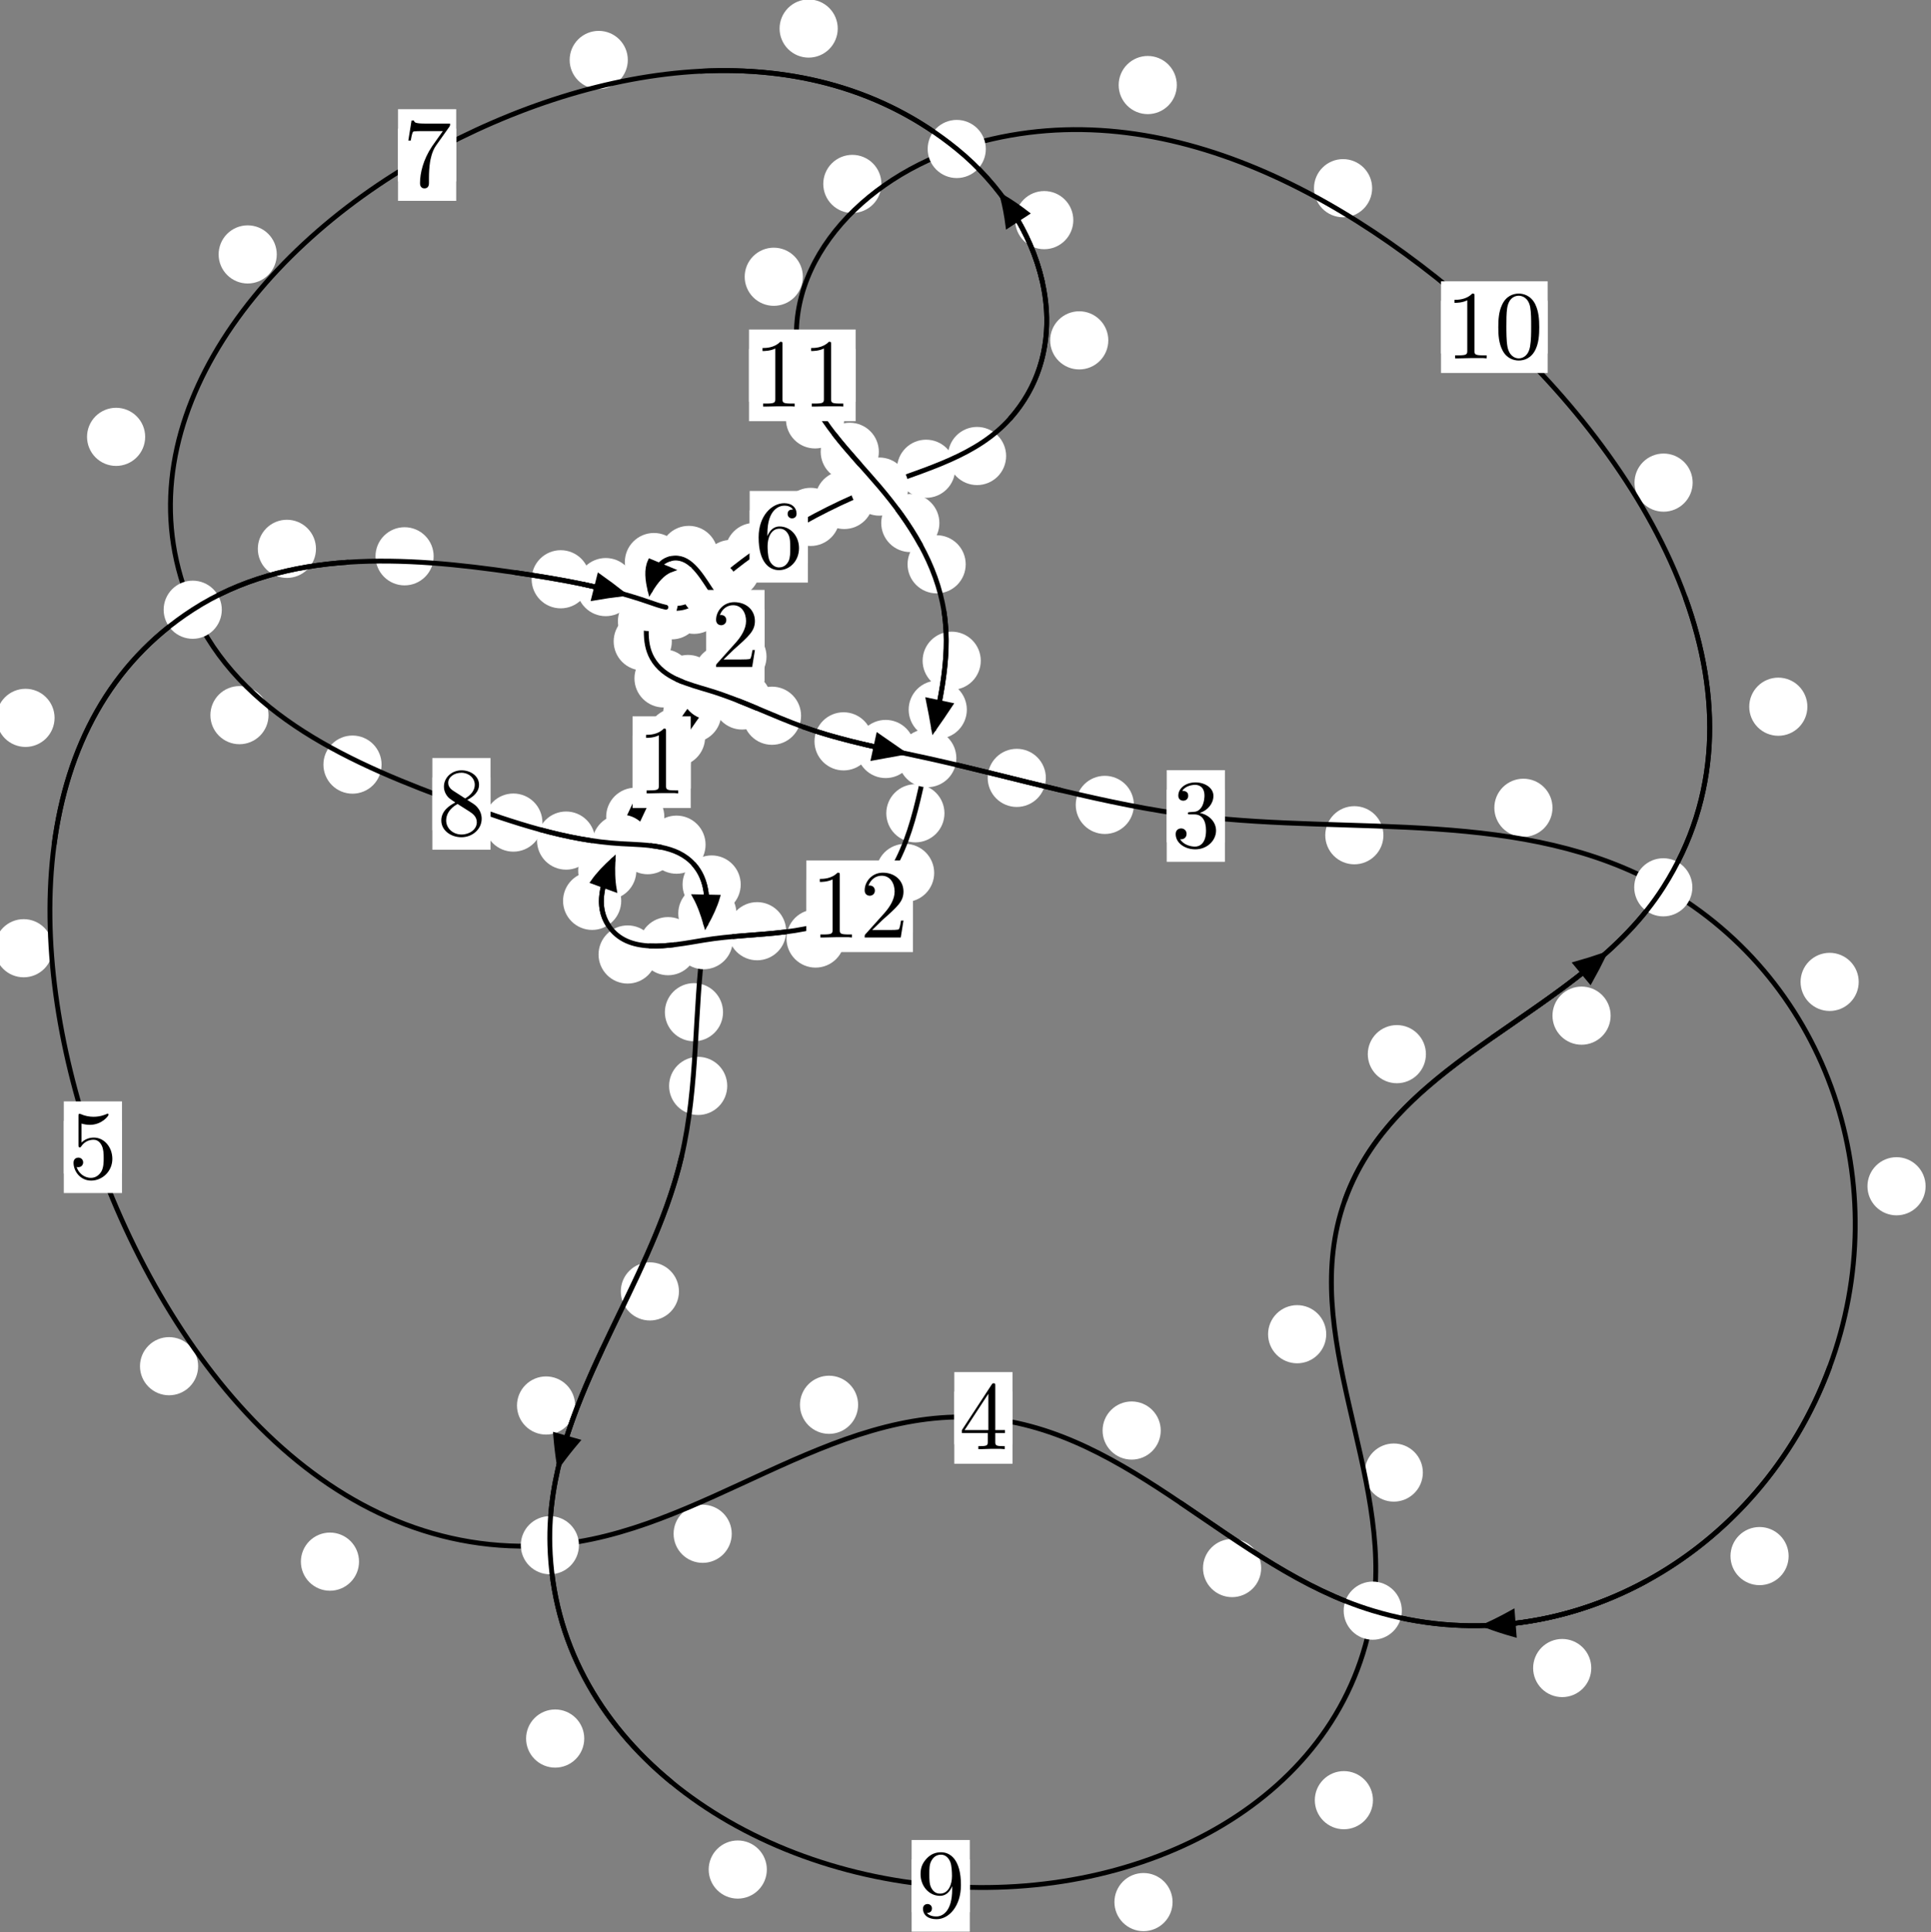 <?xml version="1.0"?>
<!-- Created by MetaPost 1.999 on 2021.07.05:2354 -->
<svg version="1.1" xmlns="http://www.w3.org/2000/svg" xmlns:xlink="http://www.w3.org/1999/xlink" width="198.508" height="198.606" viewBox="0 0 198.508 198.606">
<rect x="0" y="0" width="198.508" height="198.606" fill="#808080" stroke="none"/>
<!-- Original BoundingBox: -73.554855 -127.551163 124.953461 71.055145 -->
  <defs>
    <g transform="scale(0.01,0.01)" id="GLYPHcmr10_48">
      <path style="fill-rule: evenodd;" d="M460 -320C460 -400,455 -480,420 -554C374 -650,292 -666,250 -666C190 -666,117 -640,76 -547C44 -478,39 -400,39 -320C39 -245,43 -155,84 -79C127 2,200 22,249 22C303 22,379 1,423 -94C455 -163,460 -241,460 -320M249 -0C210 -0,151 -25,133 -121C122 -181,122 -273,122 -332C122 -396,122 -462,130 -516C149 -635,224 -644,249 -644C282 -644,348 -626,367 -527C377 -471,377 -395,377 -332C377 -257,377 -189,366 -125C351 -30,294 -0,249 -0"></path>
    </g>
    <g transform="scale(0.01,0.01)" id="GLYPHcmr10_49">
      <path style="fill-rule: evenodd;" d="M294 -640C294 -664,294 -666,271 -666C209 -602,121 -602,89 -602L89 -571C109 -571,168 -571,220 -597L220 -79C220 -43,217 -31,127 -31L95 -31L95 -0L257 -0L130 -3L217 -3L257 -3L297 -3L384 -3L419 -0L419 -31L387 -31C297 -31,294 -42,294 -79"></path>
    </g>
    <g transform="scale(0.01,0.01)" id="GLYPHcmr10_50">
      <path style="fill-rule: evenodd;" d="M127 -77L233 -180C389 -318,449 -372,449 -472C449 -586,359 -666,237 -666C124 -666,50 -574,50 -485C50 -429,100 -429,103 -429C120 -429,155 -441,155 -482C155 -508,137 -534,102 -534C94 -534,92 -534,89 -533C112 -598,166 -635,224 -635C315 -635,358 -554,358 -472C358 -392,308 -313,253 -251L61 -37C50 -26,50 -24,50 -0L421 -0L449 -174L424 -174C419 -144,412 -100,402 -85C395 -77,329 -77,307 -77"></path>
    </g>
    <g transform="scale(0.01,0.01)" id="GLYPHcmr10_51">
      <path style="fill-rule: evenodd;" d="M290 -352C372 -379,430 -449,430 -528C430 -610,342 -666,246 -666C145 -666,69 -606,69 -530C69 -497,91 -478,120 -478C151 -478,171 -500,171 -529C171 -579,124 -579,109 -579C140 -628,206 -641,242 -641C283 -641,338 -619,338 -529C338 -517,336 -459,310 -415C280 -367,246 -364,221 -363C213 -362,189 -360,182 -360C174 -359,167 -358,167 -348C167 -337,174 -337,191 -337L235 -337C317 -337,354 -269,354 -171C354 -35,285 -6,241 -6C198 -6,123 -23,88 -82C123 -77,154 -99,154 -137C154 -173,127 -193,98 -193C74 -193,42 -179,42 -135C42 -44,135 22,244 22C366 22,457 -69,457 -171C457 -253,394 -331,290 -352"></path>
    </g>
    <g transform="scale(0.01,0.01)" id="GLYPHcmr10_52">
      <path style="fill-rule: evenodd;" d="M294 -165L294 -78C294 -42,292 -31,218 -31L197 -31L197 -0L332 -0L238 -3L290 -3L332 -3L374 -3L427 -3L468 -0L468 -31L447 -31C373 -31,371 -42,371 -78L371 -165L471 -165L471 -196L371 -196L371 -651C371 -671,371 -677,355 -677C346 -677,343 -677,335 -665L28 -196L28 -165M300 -196L56 -196L300 -569"></path>
    </g>
    <g transform="scale(0.01,0.01)" id="GLYPHcmr10_53">
      <path style="fill-rule: evenodd;" d="M449 -201C449 -320,367 -420,259 -420C211 -420,168 -404,132 -369L132 -564C152 -558,185 -551,217 -551C340 -551,410 -642,410 -655C410 -661,407 -666,400 -666C399 -666,397 -666,392 -663C372 -654,323 -634,256 -634C216 -634,170 -641,123 -662C115 -665,113 -665,111 -665C101 -665,101 -657,101 -641L101 -345C101 -327,101 -319,115 -319C122 -319,124 -322,128 -328C139 -344,176 -398,257 -398C309 -398,334 -352,342 -334C358 -297,360 -258,360 -208C360 -173,360 -113,336 -71C312 -32,275 -6,229 -6C156 -6,99 -59,82 -118C85 -117,88 -116,99 -116C132 -116,149 -141,149 -165C149 -189,132 -214,99 -214C85 -214,50 -207,50 -161C50 -75,119 22,231 22C347 22,449 -74,449 -201"></path>
    </g>
    <g transform="scale(0.01,0.01)" id="GLYPHcmr10_54">
      <path style="fill-rule: evenodd;" d="M132 -328L132 -352C132 -605,256 -641,307 -641C331 -641,373 -635,395 -601C380 -601,340 -601,340 -556C340 -525,364 -510,386 -510C402 -510,432 -519,432 -558C432 -618,388 -666,305 -666C177 -666,42 -537,42 -316C42 -49,158 22,251 22C362 22,457 -72,457 -204C457 -331,368 -427,257 -427C189 -427,152 -376,132 -328M251 -6C188 -6,158 -66,152 -81C134 -128,134 -208,134 -226C134 -304,166 -404,256 -404C272 -404,318 -404,349 -342C367 -305,367 -254,367 -205C367 -157,367 -107,350 -71C320 -11,274 -6,251 -6"></path>
    </g>
    <g transform="scale(0.01,0.01)" id="GLYPHcmr10_55">
      <path style="fill-rule: evenodd;" d="M476 -609C485 -621,485 -623,485 -644L242 -644C120 -644,118 -657,114 -676L89 -676L56 -470L81 -470C84 -486,93 -549,106 -561C113 -567,191 -567,204 -567L411 -567C400 -551,321 -442,299 -409C209 -274,176 -135,176 -33C176 -23,176 22,222 22C268 22,268 -23,268 -33L268 -84C268 -139,271 -194,279 -248C283 -271,297 -357,341 -419"></path>
    </g>
    <g transform="scale(0.01,0.01)" id="GLYPHcmr10_56">
      <path style="fill-rule: evenodd;" d="M163 -457C117 -487,113 -521,113 -538C113 -599,178 -641,249 -641C322 -641,386 -589,386 -517C386 -460,347 -412,287 -377M309 -362C381 -399,430 -451,430 -517C430 -609,341 -666,250 -666C150 -666,69 -592,69 -499C69 -481,71 -436,113 -389C124 -377,161 -352,186 -335C128 -306,42 -250,42 -151C42 -45,144 22,249 22C362 22,457 -61,457 -168C457 -204,446 -249,408 -291C389 -312,373 -322,309 -362M209 -320L332 -242C360 -223,407 -193,407 -132C407 -58,332 -6,250 -6C164 -6,92 -68,92 -151C92 -209,124 -273,209 -320"></path>
    </g>
    <g transform="scale(0.01,0.01)" id="GLYPHcmr10_57">
      <path style="fill-rule: evenodd;" d="M367 -318L367 -286C367 -52,263 -6,205 -6C188 -6,134 -8,107 -42C151 -42,159 -71,159 -88C159 -119,135 -134,113 -134C97 -134,67 -125,67 -86C67 -19,121 22,206 22C335 22,457 -114,457 -329C457 -598,342 -666,253 -666C198 -666,149 -648,106 -603C65 -558,42 -516,42 -441C42 -316,130 -218,242 -218C303 -218,344 -260,367 -318M243 -241C227 -241,181 -241,150 -304C132 -341,132 -391,132 -440C132 -494,132 -541,153 -578C180 -628,218 -641,253 -641C299 -641,332 -607,349 -562C361 -530,365 -467,365 -421C365 -338,331 -241,243 -241"></path>
    </g>
  </defs>
  <path d="M72.486 75.777C72.486 74.984,72.171 74.224,71.61 73.663C71.05 73.103,70.29 72.788,69.497 72.788C68.704 72.788,67.944 73.103,67.384 73.663C66.823 74.224,66.508 74.984,66.508 75.777C66.508 76.569,66.823 77.329,67.384 77.89C67.944 78.45,68.704 78.765,69.497 78.765C70.29 78.765,71.05 78.45,71.61 77.89C72.171 77.329,72.486 76.569,72.486 75.777Z" style="fill: rgb(100%,100%,100%);stroke: none;"></path>
  <path d="M71.006 78.343C71.006 77.55,70.691 76.79,70.131 76.229C69.57 75.669,68.81 75.354,68.018 75.354C67.225 75.354,66.465 75.669,65.904 76.229C65.344 76.79,65.029 77.55,65.029 78.343C65.029 79.135,65.344 79.895,65.904 80.456C66.465 81.016,67.225 81.331,68.018 81.331C68.81 81.331,69.57 81.016,70.131 80.456C70.691 79.895,71.006 79.135,71.006 78.343Z" style="fill: rgb(100%,100%,100%);stroke: none;"></path>
  <path d="M77.332 69.302C77.332 68.509,77.017 67.749,76.457 67.189C75.896 66.628,75.136 66.313,74.344 66.313C73.551 66.313,72.791 66.628,72.23 67.189C71.67 67.749,71.355 68.509,71.355 69.302C71.355 70.095,71.67 70.855,72.23 71.415C72.791 71.976,73.551 72.291,74.344 72.291C75.136 72.291,75.896 71.976,76.457 71.415C77.017 70.855,77.332 70.095,77.332 69.302Z" style="fill: rgb(100%,100%,100%);stroke: none;"></path>
  <path d="M74.151 73.323C74.151 72.53,73.836 71.77,73.275 71.209C72.715 70.649,71.955 70.334,71.162 70.334C70.369 70.334,69.609 70.649,69.049 71.209C68.488 71.77,68.173 72.53,68.173 73.323C68.173 74.115,68.488 74.875,69.049 75.436C69.609 75.996,70.369 76.311,71.162 76.311C71.955 76.311,72.715 75.996,73.275 75.436C73.836 74.875,74.151 74.115,74.151 73.323Z" style="fill: rgb(100%,100%,100%);stroke: none;"></path>
  <path d="M78.417 63.485C78.417 62.692,78.102 61.932,77.542 61.371C76.982 60.811,76.221 60.496,75.429 60.496C74.636 60.496,73.876 60.811,73.315 61.371C72.755 61.932,72.44 62.692,72.44 63.485C72.44 64.277,72.755 65.037,73.315 65.598C73.876 66.158,74.636 66.473,75.429 66.473C76.221 66.473,76.982 66.158,77.542 65.598C78.102 65.037,78.417 64.277,78.417 63.485Z" style="fill: rgb(100%,100%,100%);stroke: none;"></path>
  <path d="M78.798 67.498C78.798 66.706,78.483 65.946,77.923 65.385C77.362 64.825,76.602 64.51,75.81 64.51C75.017 64.51,74.257 64.825,73.696 65.385C73.136 65.946,72.821 66.706,72.821 67.498C72.821 68.291,73.136 69.051,73.696 69.612C74.257 70.172,75.017 70.487,75.81 70.487C76.602 70.487,77.362 70.172,77.923 69.612C78.483 69.051,78.798 68.291,78.798 67.498Z" style="fill: rgb(100%,100%,100%);stroke: none;"></path>
  <path d="M74.936 58.923C74.936 58.131,74.621 57.371,74.06 56.81C73.5 56.25,72.739 55.935,71.947 55.935C71.154 55.935,70.394 56.25,69.833 56.81C69.273 57.371,68.958 58.131,68.958 58.923C68.958 59.716,69.273 60.476,69.833 61.037C70.394 61.597,71.154 61.912,71.947 61.912C72.739 61.912,73.5 61.597,74.06 61.037C74.621 60.476,74.936 59.716,74.936 58.923Z" style="fill: rgb(100%,100%,100%);stroke: none;"></path>
  <path d="M77.008 62.083C77.008 61.29,76.693 60.53,76.133 59.97C75.572 59.409,74.812 59.094,74.019 59.094C73.227 59.094,72.466 59.409,71.906 59.97C71.345 60.53,71.031 61.29,71.031 62.083C71.031 62.876,71.345 63.636,71.906 64.196C72.466 64.757,73.227 65.072,74.019 65.072C74.812 65.072,75.572 64.757,76.133 64.196C76.693 63.636,77.008 62.876,77.008 62.083Z" style="fill: rgb(100%,100%,100%);stroke: none;"></path>
  <path d="M70.212 57.773C70.212 56.98,69.897 56.22,69.337 55.66C68.776 55.099,68.016 54.784,67.223 54.784C66.431 54.784,65.671 55.099,65.11 55.66C64.55 56.22,64.235 56.98,64.235 57.773C64.235 58.566,64.55 59.326,65.11 59.886C65.671 60.447,66.431 60.762,67.223 60.762C68.016 60.762,68.776 60.447,69.337 59.886C69.897 59.326,70.212 58.566,70.212 57.773Z" style="fill: rgb(100%,100%,100%);stroke: none;"></path>
  <path d="M73.799 57.041C73.799 56.248,73.484 55.488,72.923 54.927C72.363 54.367,71.603 54.052,70.81 54.052C70.017 54.052,69.257 54.367,68.697 54.927C68.136 55.488,67.821 56.248,67.821 57.041C67.821 57.833,68.136 58.593,68.697 59.154C69.257 59.714,70.017 60.029,70.81 60.029C71.603 60.029,72.363 59.714,72.923 59.154C73.484 58.593,73.799 57.833,73.799 57.041Z" style="fill: rgb(100%,100%,100%);stroke: none;"></path>
  <path d="M69.499 63.854C69.499 63.061,69.185 62.301,68.624 61.741C68.064 61.18,67.303 60.865,66.511 60.865C65.718 60.865,64.958 61.18,64.397 61.741C63.837 62.301,63.522 63.061,63.522 63.854C63.522 64.647,63.837 65.407,64.397 65.967C64.958 66.528,65.718 66.843,66.511 66.843C67.303 66.843,68.064 66.528,68.624 65.967C69.185 65.407,69.499 64.647,69.499 63.854Z" style="fill: rgb(100%,100%,100%);stroke: none;"></path>
  <path d="M69.868 59.94C69.868 59.148,69.553 58.387,68.992 57.827C68.432 57.266,67.672 56.951,66.879 56.951C66.086 56.951,65.326 57.266,64.766 57.827C64.205 58.387,63.89 59.148,63.89 59.94C63.89 60.733,64.205 61.493,64.766 62.054C65.326 62.614,66.086 62.929,66.879 62.929C67.672 62.929,68.432 62.614,68.992 62.054C69.553 61.493,69.868 60.733,69.868 59.94Z" style="fill: rgb(100%,100%,100%);stroke: none;"></path>
  <path d="M71.201 69.732C71.201 68.939,70.886 68.179,70.326 67.618C69.765 67.058,69.005 66.743,68.212 66.743C67.42 66.743,66.659 67.058,66.099 67.618C65.538 68.179,65.223 68.939,65.223 69.732C65.223 70.524,65.538 71.284,66.099 71.845C66.659 72.405,67.42 72.72,68.212 72.72C69.005 72.72,69.765 72.405,70.326 71.845C70.886 71.284,71.201 70.524,71.201 69.732Z" style="fill: rgb(100%,100%,100%);stroke: none;"></path>
  <path d="M69.063 65.927C69.063 65.134,68.748 64.374,68.188 63.813C67.627 63.253,66.867 62.938,66.074 62.938C65.282 62.938,64.522 63.253,63.961 63.813C63.401 64.374,63.086 65.134,63.086 65.927C63.086 66.719,63.401 67.48,63.961 68.04C64.522 68.601,65.282 68.916,66.074 68.916C66.867 68.916,67.627 68.601,68.188 68.04C68.748 67.48,69.063 66.719,69.063 65.927Z" style="fill: rgb(100%,100%,100%);stroke: none;"></path>
  <path d="M79.273 72.001C79.273 71.208,78.958 70.448,78.398 69.888C77.837 69.327,77.077 69.012,76.284 69.012C75.492 69.012,74.732 69.327,74.171 69.888C73.611 70.448,73.296 71.208,73.296 72.001C73.296 72.794,73.611 73.554,74.171 74.114C74.732 74.675,75.492 74.99,76.284 74.99C77.077 74.99,77.837 74.675,78.398 74.114C78.958 73.554,79.273 72.794,79.273 72.001Z" style="fill: rgb(100%,100%,100%);stroke: none;"></path>
  <path d="M73.716 70.307C73.716 69.515,73.401 68.755,72.841 68.194C72.28 67.634,71.52 67.319,70.727 67.319C69.935 67.319,69.175 67.634,68.614 68.194C68.054 68.755,67.739 69.515,67.739 70.307C67.739 71.1,68.054 71.86,68.614 72.421C69.175 72.981,69.935 73.296,70.727 73.296C71.52 73.296,72.28 72.981,72.841 72.421C73.401 71.86,73.716 71.1,73.716 70.307Z" style="fill: rgb(100%,100%,100%);stroke: none;"></path>
  <path d="M89.709 76.201C89.709 75.409,89.394 74.649,88.833 74.088C88.273 73.528,87.513 73.213,86.72 73.213C85.927 73.213,85.167 73.528,84.607 74.088C84.046 74.649,83.731 75.409,83.731 76.201C83.731 76.994,84.046 77.754,84.607 78.315C85.167 78.875,85.927 79.19,86.72 79.19C87.513 79.19,88.273 78.875,88.833 78.315C89.394 77.754,89.709 76.994,89.709 76.201Z" style="fill: rgb(100%,100%,100%);stroke: none;"></path>
  <path d="M82.35 73.57C82.35 72.777,82.035 72.017,81.474 71.456C80.914 70.896,80.153 70.581,79.361 70.581C78.568 70.581,77.808 70.896,77.247 71.456C76.687 72.017,76.372 72.777,76.372 73.57C76.372 74.362,76.687 75.123,77.247 75.683C77.808 76.244,78.568 76.559,79.361 76.559C80.153 76.559,80.914 76.244,81.474 75.683C82.035 75.123,82.35 74.362,82.35 73.57Z" style="fill: rgb(100%,100%,100%);stroke: none;"></path>
  <path d="M107.514 79.958C107.514 79.166,107.199 78.406,106.638 77.845C106.078 77.285,105.317 76.97,104.525 76.97C103.732 76.97,102.972 77.285,102.411 77.845C101.851 78.406,101.536 79.166,101.536 79.958C101.536 80.751,101.851 81.511,102.411 82.072C102.972 82.632,103.732 82.947,104.525 82.947C105.317 82.947,106.078 82.632,106.638 82.072C107.199 81.511,107.514 80.751,107.514 79.958Z" style="fill: rgb(100%,100%,100%);stroke: none;"></path>
  <path d="M94.036 76.987C94.036 76.194,93.721 75.434,93.16 74.874C92.6 74.313,91.84 73.998,91.047 73.998C90.254 73.998,89.494 74.313,88.934 74.874C88.373 75.434,88.058 76.194,88.058 76.987C88.058 77.78,88.373 78.54,88.934 79.1C89.494 79.661,90.254 79.976,91.047 79.976C91.84 79.976,92.6 79.661,93.16 79.1C93.721 78.54,94.036 77.78,94.036 76.987Z" style="fill: rgb(100%,100%,100%);stroke: none;"></path>
  <path d="M142.216 85.855C142.216 85.062,141.901 84.302,141.34 83.741C140.78 83.181,140.02 82.866,139.227 82.866C138.434 82.866,137.674 83.181,137.114 83.741C136.553 84.302,136.238 85.062,136.238 85.855C136.238 86.647,136.553 87.408,137.114 87.968C137.674 88.528,138.434 88.843,139.227 88.843C140.02 88.843,140.78 88.528,141.34 87.968C141.901 87.408,142.216 86.647,142.216 85.855Z" style="fill: rgb(100%,100%,100%);stroke: none;"></path>
  <path d="M116.564 82.735C116.564 81.942,116.249 81.182,115.689 80.621C115.128 80.061,114.368 79.746,113.575 79.746C112.783 79.746,112.023 80.061,111.462 80.621C110.902 81.182,110.587 81.942,110.587 82.735C110.587 83.527,110.902 84.288,111.462 84.848C112.023 85.409,112.783 85.724,113.575 85.724C114.368 85.724,115.128 85.409,115.689 84.848C116.249 84.288,116.564 83.527,116.564 82.735Z" style="fill: rgb(100%,100%,100%);stroke: none;"></path>
  <path d="M191.077 100.928C191.077 100.135,190.762 99.375,190.202 98.814C189.641 98.254,188.881 97.939,188.089 97.939C187.296 97.939,186.536 98.254,185.975 98.814C185.415 99.375,185.1 100.135,185.1 100.928C185.1 101.72,185.415 102.48,185.975 103.041C186.536 103.601,187.296 103.916,188.089 103.916C188.881 103.916,189.641 103.601,190.202 103.041C190.762 102.48,191.077 101.72,191.077 100.928Z" style="fill: rgb(100%,100%,100%);stroke: none;"></path>
  <path d="M159.597 83.03C159.597 82.238,159.282 81.478,158.721 80.917C158.161 80.357,157.4 80.042,156.608 80.042C155.815 80.042,155.055 80.357,154.494 80.917C153.934 81.478,153.619 82.238,153.619 83.03C153.619 83.823,153.934 84.583,154.494 85.144C155.055 85.704,155.815 86.019,156.608 86.019C157.4 86.019,158.161 85.704,158.721 85.144C159.282 84.583,159.597 83.823,159.597 83.03Z" style="fill: rgb(100%,100%,100%);stroke: none;"></path>
  <path d="M183.872 159.949C183.872 159.156,183.557 158.396,182.997 157.835C182.436 157.275,181.676 156.96,180.883 156.96C180.091 156.96,179.331 157.275,178.77 157.835C178.21 158.396,177.895 159.156,177.895 159.949C177.895 160.741,178.21 161.502,178.77 162.062C179.331 162.623,180.091 162.937,180.883 162.937C181.676 162.937,182.436 162.623,182.997 162.062C183.557 161.502,183.872 160.741,183.872 159.949Z" style="fill: rgb(100%,100%,100%);stroke: none;"></path>
  <path d="M197.953 121.934C197.953 121.141,197.639 120.381,197.078 119.821C196.518 119.26,195.757 118.945,194.965 118.945C194.172 118.945,193.412 119.26,192.851 119.821C192.291 120.381,191.976 121.141,191.976 121.934C191.976 122.727,192.291 123.487,192.851 124.047C193.412 124.608,194.172 124.923,194.965 124.923C195.757 124.923,196.518 124.608,197.078 124.047C197.639 123.487,197.953 122.727,197.953 121.934Z" style="fill: rgb(100%,100%,100%);stroke: none;"></path>
  <path d="M129.648 161.179C129.648 160.387,129.333 159.626,128.772 159.066C128.212 158.506,127.452 158.191,126.659 158.191C125.866 158.191,125.106 158.506,124.546 159.066C123.985 159.626,123.67 160.387,123.67 161.179C123.67 161.972,123.985 162.732,124.546 163.293C125.106 163.853,125.866 164.168,126.659 164.168C127.452 164.168,128.212 163.853,128.772 163.293C129.333 162.732,129.648 161.972,129.648 161.179Z" style="fill: rgb(100%,100%,100%);stroke: none;"></path>
  <path d="M163.584 171.455C163.584 170.663,163.269 169.903,162.709 169.342C162.148 168.782,161.388 168.467,160.596 168.467C159.803 168.467,159.043 168.782,158.482 169.342C157.922 169.903,157.607 170.663,157.607 171.455C157.607 172.248,157.922 173.008,158.482 173.569C159.043 174.129,159.803 174.444,160.596 174.444C161.388 174.444,162.148 174.129,162.709 173.569C163.269 173.008,163.584 172.248,163.584 171.455Z" style="fill: rgb(100%,100%,100%);stroke: none;"></path>
  <path d="M88.214 144.396C88.214 143.603,87.899 142.843,87.339 142.283C86.778 141.722,86.018 141.407,85.225 141.407C84.432 141.407,83.672 141.722,83.112 142.283C82.551 142.843,82.236 143.603,82.236 144.396C82.236 145.189,82.551 145.949,83.112 146.509C83.672 147.07,84.432 147.385,85.225 147.385C86.018 147.385,86.778 147.07,87.339 146.509C87.899 145.949,88.214 145.189,88.214 144.396Z" style="fill: rgb(100%,100%,100%);stroke: none;"></path>
  <path d="M119.325 147.043C119.325 146.25,119.01 145.49,118.449 144.93C117.889 144.369,117.129 144.054,116.336 144.054C115.543 144.054,114.783 144.369,114.223 144.93C113.662 145.49,113.347 146.25,113.347 147.043C113.347 147.836,113.662 148.596,114.223 149.156C114.783 149.717,115.543 150.032,116.336 150.032C117.129 150.032,117.889 149.717,118.449 149.156C119.01 148.596,119.325 147.836,119.325 147.043Z" style="fill: rgb(100%,100%,100%);stroke: none;"></path>
  <path d="M36.908 160.52C36.908 159.727,36.593 158.967,36.033 158.407C35.473 157.846,34.712 157.531,33.92 157.531C33.127 157.531,32.367 157.846,31.806 158.407C31.246 158.967,30.931 159.727,30.931 160.52C30.931 161.313,31.246 162.073,31.806 162.633C32.367 163.194,33.127 163.509,33.92 163.509C34.712 163.509,35.473 163.194,36.033 162.633C36.593 162.073,36.908 161.313,36.908 160.52Z" style="fill: rgb(100%,100%,100%);stroke: none;"></path>
  <path d="M75.224 157.655C75.224 156.863,74.909 156.103,74.349 155.542C73.788 154.982,73.028 154.667,72.235 154.667C71.443 154.667,70.683 154.982,70.122 155.542C69.562 156.103,69.247 156.863,69.247 157.655C69.247 158.448,69.562 159.208,70.122 159.769C70.683 160.329,71.443 160.644,72.235 160.644C73.028 160.644,73.788 160.329,74.349 159.769C74.909 159.208,75.224 158.448,75.224 157.655Z" style="fill: rgb(100%,100%,100%);stroke: none;"></path>
  <path d="M5.423 97.467C5.423 96.674,5.108 95.914,4.547 95.354C3.987 94.793,3.227 94.478,2.434 94.478C1.641 94.478,0.881 94.793,0.321 95.354C-0.24 95.914,-0.555 96.674,-0.555 97.467C-0.555 98.26,-0.24 99.02,0.321 99.58C0.881 100.141,1.641 100.456,2.434 100.456C3.227 100.456,3.987 100.141,4.547 99.58C5.108 99.02,5.423 98.26,5.423 97.467Z" style="fill: rgb(100%,100%,100%);stroke: none;"></path>
  <path d="M20.369 140.43C20.369 139.637,20.054 138.877,19.493 138.317C18.933 137.756,18.173 137.441,17.38 137.441C16.587 137.441,15.827 137.756,15.267 138.317C14.706 138.877,14.391 139.637,14.391 140.43C14.391 141.223,14.706 141.983,15.267 142.543C15.827 143.104,16.587 143.419,17.38 143.419C18.173 143.419,18.933 143.104,19.493 142.543C20.054 141.983,20.369 141.223,20.369 140.43Z" style="fill: rgb(100%,100%,100%);stroke: none;"></path>
  <path d="M32.483 56.414C32.483 55.621,32.168 54.861,31.607 54.301C31.047 53.74,30.286 53.425,29.494 53.425C28.701 53.425,27.941 53.74,27.38 54.301C26.82 54.861,26.505 55.621,26.505 56.414C26.505 57.207,26.82 57.967,27.38 58.527C27.941 59.088,28.701 59.403,29.494 59.403C30.286 59.403,31.047 59.088,31.607 58.527C32.168 57.967,32.483 57.207,32.483 56.414Z" style="fill: rgb(100%,100%,100%);stroke: none;"></path>
  <path d="M5.61 73.788C5.61 72.996,5.295 72.236,4.735 71.675C4.174 71.115,3.414 70.8,2.622 70.8C1.829 70.8,1.069 71.115,0.508 71.675C-0.052 72.236,-0.367 72.996,-0.367 73.788C-0.367 74.581,-0.052 75.341,0.508 75.902C1.069 76.462,1.829 76.777,2.622 76.777C3.414 76.777,4.174 76.462,4.735 75.902C5.295 75.341,5.61 74.581,5.61 73.788Z" style="fill: rgb(100%,100%,100%);stroke: none;"></path>
  <path d="M60.631 59.542C60.631 58.75,60.316 57.989,59.756 57.429C59.195 56.868,58.435 56.554,57.642 56.554C56.85 56.554,56.089 56.868,55.529 57.429C54.968 57.989,54.654 58.75,54.654 59.542C54.654 60.335,54.968 61.095,55.529 61.656C56.089 62.216,56.85 62.531,57.642 62.531C58.435 62.531,59.195 62.216,59.756 61.656C60.316 61.095,60.631 60.335,60.631 59.542Z" style="fill: rgb(100%,100%,100%);stroke: none;"></path>
  <path d="M44.58 57.181C44.58 56.388,44.265 55.628,43.705 55.068C43.144 54.507,42.384 54.192,41.592 54.192C40.799 54.192,40.039 54.507,39.478 55.068C38.918 55.628,38.603 56.388,38.603 57.181C38.603 57.974,38.918 58.734,39.478 59.294C40.039 59.855,40.799 60.17,41.592 60.17C42.384 60.17,43.144 59.855,43.705 59.294C44.265 58.734,44.58 57.974,44.58 57.181Z" style="fill: rgb(100%,100%,100%);stroke: none;"></path>
  <path d="M70.842 62.281C70.842 61.489,70.527 60.729,69.967 60.168C69.406 59.608,68.646 59.293,67.854 59.293C67.061 59.293,66.301 59.608,65.74 60.168C65.18 60.729,64.865 61.489,64.865 62.281C64.865 63.074,65.18 63.834,65.74 64.395C66.301 64.955,67.061 65.27,67.854 65.27C68.646 65.27,69.406 64.955,69.967 64.395C70.527 63.834,70.842 63.074,70.842 62.281Z" style="fill: rgb(100%,100%,100%);stroke: none;"></path>
  <path d="M65.26 60.347C65.26 59.554,64.945 58.794,64.384 58.233C63.824 57.673,63.064 57.358,62.271 57.358C61.478 57.358,60.718 57.673,60.158 58.233C59.597 58.794,59.282 59.554,59.282 60.347C59.282 61.139,59.597 61.899,60.158 62.46C60.718 63.02,61.478 63.335,62.271 63.335C63.064 63.335,63.824 63.02,64.384 62.46C64.945 61.899,65.26 61.139,65.26 60.347Z" style="fill: rgb(100%,100%,100%);stroke: none;"></path>
  <path d="M74.343 62.167C74.343 61.374,74.028 60.614,73.467 60.054C72.907 59.493,72.147 59.178,71.354 59.178C70.561 59.178,69.801 59.493,69.241 60.054C68.68 60.614,68.365 61.374,68.365 62.167C68.365 62.96,68.68 63.72,69.241 64.28C69.801 64.841,70.561 65.156,71.354 65.156C72.147 65.156,72.907 64.841,73.467 64.28C74.028 63.72,74.343 62.96,74.343 62.167Z" style="fill: rgb(100%,100%,100%);stroke: none;"></path>
  <path d="M72.042 62.731C72.042 61.939,71.727 61.179,71.167 60.618C70.606 60.058,69.846 59.743,69.053 59.743C68.261 59.743,67.5 60.058,66.94 60.618C66.38 61.179,66.065 61.939,66.065 62.731C66.065 63.524,66.38 64.284,66.94 64.845C67.5 65.405,68.261 65.72,69.053 65.72C69.846 65.72,70.606 65.405,71.167 64.845C71.727 64.284,72.042 63.524,72.042 62.731Z" style="fill: rgb(100%,100%,100%);stroke: none;"></path>
  <path d="M78.129 58.482C78.129 57.689,77.814 56.929,77.253 56.368C76.693 55.808,75.933 55.493,75.14 55.493C74.347 55.493,73.587 55.808,73.027 56.368C72.466 56.929,72.151 57.689,72.151 58.482C72.151 59.274,72.466 60.034,73.027 60.595C73.587 61.155,74.347 61.47,75.14 61.47C75.933 61.47,76.693 61.155,77.253 60.595C77.814 60.034,78.129 59.274,78.129 58.482Z" style="fill: rgb(100%,100%,100%);stroke: none;"></path>
  <path d="M75.167 61.316C75.167 60.523,74.852 59.763,74.291 59.202C73.731 58.642,72.97 58.327,72.178 58.327C71.385 58.327,70.625 58.642,70.064 59.202C69.504 59.763,69.189 60.523,69.189 61.316C69.189 62.108,69.504 62.868,70.064 63.429C70.625 63.989,71.385 64.304,72.178 64.304C72.97 64.304,73.731 63.989,74.291 63.429C74.852 62.868,75.167 62.108,75.167 61.316Z" style="fill: rgb(100%,100%,100%);stroke: none;"></path>
  <path d="M86.324 53.133C86.324 52.34,86.009 51.58,85.449 51.019C84.888 50.459,84.128 50.144,83.335 50.144C82.543 50.144,81.782 50.459,81.222 51.019C80.661 51.58,80.346 52.34,80.346 53.133C80.346 53.925,80.661 54.686,81.222 55.246C81.782 55.807,82.543 56.121,83.335 56.121C84.128 56.121,84.888 55.807,85.449 55.246C86.009 54.686,86.324 53.925,86.324 53.133Z" style="fill: rgb(100%,100%,100%);stroke: none;"></path>
  <path d="M80.535 56.74C80.535 55.947,80.22 55.187,79.659 54.627C79.099 54.066,78.339 53.751,77.546 53.751C76.753 53.751,75.993 54.066,75.433 54.627C74.872 55.187,74.557 55.947,74.557 56.74C74.557 57.533,74.872 58.293,75.433 58.853C75.993 59.414,76.753 59.729,77.546 59.729C78.339 59.729,79.099 59.414,79.659 58.853C80.22 58.293,80.535 57.533,80.535 56.74Z" style="fill: rgb(100%,100%,100%);stroke: none;"></path>
  <path d="M98.193 48.183C98.193 47.391,97.878 46.63,97.317 46.07C96.757 45.509,95.997 45.195,95.204 45.195C94.411 45.195,93.651 45.509,93.091 46.07C92.53 46.63,92.215 47.391,92.215 48.183C92.215 48.976,92.53 49.736,93.091 50.297C93.651 50.857,94.411 51.172,95.204 51.172C95.997 51.172,96.757 50.857,97.317 50.297C97.878 49.736,98.193 48.976,98.193 48.183Z" style="fill: rgb(100%,100%,100%);stroke: none;"></path>
  <path d="M89.779 51.391C89.779 50.599,89.464 49.839,88.904 49.278C88.343 48.718,87.583 48.403,86.79 48.403C85.998 48.403,85.238 48.718,84.677 49.278C84.117 49.839,83.802 50.599,83.802 51.391C83.802 52.184,84.117 52.944,84.677 53.505C85.238 54.065,85.998 54.38,86.79 54.38C87.583 54.38,88.343 54.065,88.904 53.505C89.464 52.944,89.779 52.184,89.779 51.391Z" style="fill: rgb(100%,100%,100%);stroke: none;"></path>
  <path d="M113.934 34.985C113.934 34.192,113.619 33.432,113.058 32.872C112.498 32.311,111.738 31.996,110.945 31.996C110.152 31.996,109.392 32.311,108.832 32.872C108.271 33.432,107.956 34.192,107.956 34.985C107.956 35.778,108.271 36.538,108.832 37.098C109.392 37.659,110.152 37.974,110.945 37.974C111.738 37.974,112.498 37.659,113.058 37.098C113.619 36.538,113.934 35.778,113.934 34.985Z" style="fill: rgb(100%,100%,100%);stroke: none;"></path>
  <path d="M103.43 46.873C103.43 46.08,103.115 45.32,102.555 44.759C101.994 44.199,101.234 43.884,100.442 43.884C99.649 43.884,98.889 44.199,98.328 44.759C97.768 45.32,97.453 46.08,97.453 46.873C97.453 47.665,97.768 48.425,98.328 48.986C98.889 49.546,99.649 49.861,100.442 49.861C101.234 49.861,101.994 49.546,102.555 48.986C103.115 48.425,103.43 47.665,103.43 46.873Z" style="fill: rgb(100%,100%,100%);stroke: none;"></path>
  <path d="M86.12 2.934C86.12 2.141,85.805 1.381,85.244 0.82C84.684 0.26,83.924 -0.055,83.131 -0.055C82.338 -0.055,81.578 0.26,81.018 0.82C80.457 1.381,80.142 2.141,80.142 2.934C80.142 3.726,80.457 4.486,81.018 5.047C81.578 5.607,82.338 5.922,83.131 5.922C83.924 5.922,84.684 5.607,85.244 5.047C85.805 4.486,86.12 3.726,86.12 2.934Z" style="fill: rgb(100%,100%,100%);stroke: none;"></path>
  <path d="M110.337 22.627C110.337 21.834,110.022 21.074,109.462 20.514C108.901 19.953,108.141 19.638,107.349 19.638C106.556 19.638,105.796 19.953,105.235 20.514C104.675 21.074,104.36 21.834,104.36 22.627C104.36 23.42,104.675 24.18,105.235 24.74C105.796 25.301,106.556 25.616,107.349 25.616C108.141 25.616,108.901 25.301,109.462 24.74C110.022 24.18,110.337 23.42,110.337 22.627Z" style="fill: rgb(100%,100%,100%);stroke: none;"></path>
  <path d="M28.452 26.152C28.452 25.359,28.137 24.599,27.577 24.038C27.016 23.478,26.256 23.163,25.463 23.163C24.671 23.163,23.91 23.478,23.35 24.038C22.789 24.599,22.475 25.359,22.475 26.152C22.475 26.944,22.789 27.704,23.35 28.265C23.91 28.825,24.671 29.14,25.463 29.14C26.256 29.14,27.016 28.825,27.577 28.265C28.137 27.704,28.452 26.944,28.452 26.152Z" style="fill: rgb(100%,100%,100%);stroke: none;"></path>
  <path d="M64.539 6.162C64.539 5.37,64.224 4.61,63.663 4.049C63.103 3.489,62.342 3.174,61.55 3.174C60.757 3.174,59.997 3.489,59.436 4.049C58.876 4.61,58.561 5.37,58.561 6.162C58.561 6.955,58.876 7.715,59.436 8.276C59.997 8.836,60.757 9.151,61.55 9.151C62.342 9.151,63.103 8.836,63.663 8.276C64.224 7.715,64.539 6.955,64.539 6.162Z" style="fill: rgb(100%,100%,100%);stroke: none;"></path>
  <path d="M27.605 73.51C27.605 72.717,27.29 71.957,26.73 71.396C26.169 70.836,25.409 70.521,24.616 70.521C23.824 70.521,23.063 70.836,22.503 71.396C21.942 71.957,21.628 72.717,21.628 73.51C21.628 74.302,21.942 75.062,22.503 75.623C23.063 76.183,23.824 76.498,24.616 76.498C25.409 76.498,26.169 76.183,26.73 75.623C27.29 75.062,27.605 74.302,27.605 73.51Z" style="fill: rgb(100%,100%,100%);stroke: none;"></path>
  <path d="M14.924 44.903C14.924 44.111,14.609 43.35,14.049 42.79C13.488 42.23,12.728 41.915,11.935 41.915C11.143 41.915,10.382 42.23,9.822 42.79C9.261 43.35,8.947 44.111,8.947 44.903C8.947 45.696,9.261 46.456,9.822 47.017C10.382 47.577,11.143 47.892,11.935 47.892C12.728 47.892,13.488 47.577,14.049 47.017C14.609 46.456,14.924 45.696,14.924 44.903Z" style="fill: rgb(100%,100%,100%);stroke: none;"></path>
  <path d="M55.762 84.553C55.762 83.76,55.447 83,54.887 82.44C54.326 81.879,53.566 81.564,52.774 81.564C51.981 81.564,51.221 81.879,50.66 82.44C50.1 83,49.785 83.76,49.785 84.553C49.785 85.346,50.1 86.106,50.66 86.666C51.221 87.227,51.981 87.542,52.774 87.542C53.566 87.542,54.326 87.227,54.887 86.666C55.447 86.106,55.762 85.346,55.762 84.553Z" style="fill: rgb(100%,100%,100%);stroke: none;"></path>
  <path d="M39.226 78.593C39.226 77.801,38.911 77.041,38.35 76.48C37.79 75.92,37.03 75.605,36.237 75.605C35.444 75.605,34.684 75.92,34.124 76.48C33.563 77.041,33.248 77.801,33.248 78.593C33.248 79.386,33.563 80.146,34.124 80.707C34.684 81.267,35.444 81.582,36.237 81.582C37.03 81.582,37.79 81.267,38.35 80.707C38.911 80.146,39.226 79.386,39.226 78.593Z" style="fill: rgb(100%,100%,100%);stroke: none;"></path>
  <path d="M69.567 86.875C69.567 86.083,69.252 85.323,68.692 84.762C68.131 84.202,67.371 83.887,66.578 83.887C65.786 83.887,65.026 84.202,64.465 84.762C63.905 85.323,63.59 86.083,63.59 86.875C63.59 87.668,63.905 88.428,64.465 88.989C65.026 89.549,65.786 89.864,66.578 89.864C67.371 89.864,68.131 89.549,68.692 88.989C69.252 88.428,69.567 87.668,69.567 86.875Z" style="fill: rgb(100%,100%,100%);stroke: none;"></path>
  <path d="M61.184 86.403C61.184 85.61,60.869 84.85,60.309 84.29C59.748 83.729,58.988 83.414,58.196 83.414C57.403 83.414,56.643 83.729,56.082 84.29C55.522 84.85,55.207 85.61,55.207 86.403C55.207 87.196,55.522 87.956,56.082 88.516C56.643 89.077,57.403 89.392,58.196 89.392C58.988 89.392,59.748 89.077,60.309 88.516C60.869 87.956,61.184 87.196,61.184 86.403Z" style="fill: rgb(100%,100%,100%);stroke: none;"></path>
  <path d="M76.146 90.917C76.146 90.124,75.831 89.364,75.271 88.804C74.71 88.243,73.95 87.928,73.157 87.928C72.365 87.928,71.604 88.243,71.044 88.804C70.483 89.364,70.169 90.124,70.169 90.917C70.169 91.71,70.483 92.47,71.044 93.03C71.604 93.591,72.365 93.906,73.157 93.906C73.95 93.906,74.71 93.591,75.271 93.03C75.831 92.47,76.146 91.71,76.146 90.917Z" style="fill: rgb(100%,100%,100%);stroke: none;"></path>
  <path d="M72.533 86.824C72.533 86.031,72.218 85.271,71.657 84.71C71.097 84.15,70.337 83.835,69.544 83.835C68.751 83.835,67.991 84.15,67.431 84.71C66.87 85.271,66.555 86.031,66.555 86.824C66.555 87.616,66.87 88.377,67.431 88.937C67.991 89.498,68.751 89.812,69.544 89.812C70.337 89.812,71.097 89.498,71.657 88.937C72.218 88.377,72.533 87.616,72.533 86.824Z" style="fill: rgb(100%,100%,100%);stroke: none;"></path>
  <path d="M74.328 104.044C74.328 103.251,74.013 102.491,73.453 101.93C72.892 101.37,72.132 101.055,71.34 101.055C70.547 101.055,69.787 101.37,69.226 101.93C68.666 102.491,68.351 103.251,68.351 104.044C68.351 104.836,68.666 105.596,69.226 106.157C69.787 106.717,70.547 107.032,71.34 107.032C72.132 107.032,72.892 106.717,73.453 106.157C74.013 105.596,74.328 104.836,74.328 104.044Z" style="fill: rgb(100%,100%,100%);stroke: none;"></path>
  <path d="M75.705 93.897C75.705 93.104,75.39 92.344,74.829 91.784C74.269 91.223,73.509 90.908,72.716 90.908C71.923 90.908,71.163 91.223,70.603 91.784C70.042 92.344,69.727 93.104,69.727 93.897C69.727 94.69,70.042 95.45,70.603 96.01C71.163 96.571,71.923 96.886,72.716 96.886C73.509 96.886,74.269 96.571,74.829 96.01C75.39 95.45,75.705 94.69,75.705 93.897Z" style="fill: rgb(100%,100%,100%);stroke: none;"></path>
  <path d="M69.796 132.742C69.796 131.949,69.481 131.189,68.921 130.629C68.36 130.068,67.6 129.753,66.807 129.753C66.015 129.753,65.255 130.068,64.694 130.629C64.134 131.189,63.819 131.949,63.819 132.742C63.819 133.535,64.134 134.295,64.694 134.855C65.255 135.416,66.015 135.731,66.807 135.731C67.6 135.731,68.36 135.416,68.921 134.855C69.481 134.295,69.796 133.535,69.796 132.742Z" style="fill: rgb(100%,100%,100%);stroke: none;"></path>
  <path d="M74.76 111.62C74.76 110.827,74.445 110.067,73.885 109.506C73.324 108.946,72.564 108.631,71.772 108.631C70.979 108.631,70.219 108.946,69.658 109.506C69.098 110.067,68.783 110.827,68.783 111.62C68.783 112.412,69.098 113.173,69.658 113.733C70.219 114.293,70.979 114.608,71.772 114.608C72.564 114.608,73.324 114.293,73.885 113.733C74.445 113.173,74.76 112.412,74.76 111.62Z" style="fill: rgb(100%,100%,100%);stroke: none;"></path>
  <path d="M60.061 178.703C60.061 177.91,59.746 177.15,59.186 176.59C58.625 176.029,57.865 175.714,57.072 175.714C56.28 175.714,55.519 176.029,54.959 176.59C54.398 177.15,54.083 177.91,54.083 178.703C54.083 179.496,54.398 180.256,54.959 180.816C55.519 181.377,56.28 181.692,57.072 181.692C57.865 181.692,58.625 181.377,59.186 180.816C59.746 180.256,60.061 179.496,60.061 178.703Z" style="fill: rgb(100%,100%,100%);stroke: none;"></path>
  <path d="M59.124 144.47C59.124 143.678,58.809 142.917,58.249 142.357C57.688 141.796,56.928 141.481,56.135 141.481C55.343 141.481,54.582 141.796,54.022 142.357C53.461 142.917,53.147 143.678,53.147 144.47C53.147 145.263,53.461 146.023,54.022 146.584C54.582 147.144,55.343 147.459,56.135 147.459C56.928 147.459,57.688 147.144,58.249 146.584C58.809 146.023,59.124 145.263,59.124 144.47Z" style="fill: rgb(100%,100%,100%);stroke: none;"></path>
  <path d="M120.542 195.513C120.542 194.72,120.227 193.96,119.666 193.399C119.106 192.839,118.346 192.524,117.553 192.524C116.76 192.524,116 192.839,115.44 193.399C114.879 193.96,114.564 194.72,114.564 195.513C114.564 196.305,114.879 197.065,115.44 197.626C116 198.186,116.76 198.501,117.553 198.501C118.346 198.501,119.106 198.186,119.666 197.626C120.227 197.065,120.542 196.305,120.542 195.513Z" style="fill: rgb(100%,100%,100%);stroke: none;"></path>
  <path d="M78.831 192.168C78.831 191.375,78.516 190.615,77.955 190.055C77.395 189.494,76.635 189.179,75.842 189.179C75.049 189.179,74.289 189.494,73.729 190.055C73.168 190.615,72.853 191.375,72.853 192.168C72.853 192.961,73.168 193.721,73.729 194.281C74.289 194.842,75.049 195.157,75.842 195.157C76.635 195.157,77.395 194.842,77.955 194.281C78.516 193.721,78.831 192.961,78.831 192.168Z" style="fill: rgb(100%,100%,100%);stroke: none;"></path>
  <path d="M146.271 151.363C146.271 150.57,145.956 149.81,145.396 149.249C144.835 148.689,144.075 148.374,143.283 148.374C142.49 148.374,141.73 148.689,141.169 149.249C140.609 149.81,140.294 150.57,140.294 151.363C140.294 152.155,140.609 152.916,141.169 153.476C141.73 154.036,142.49 154.351,143.283 154.351C144.075 154.351,144.835 154.036,145.396 153.476C145.956 152.916,146.271 152.155,146.271 151.363Z" style="fill: rgb(100%,100%,100%);stroke: none;"></path>
  <path d="M141.141 185.038C141.141 184.245,140.826 183.485,140.266 182.925C139.705 182.364,138.945 182.049,138.152 182.049C137.36 182.049,136.6 182.364,136.039 182.925C135.479 183.485,135.164 184.245,135.164 185.038C135.164 185.831,135.479 186.591,136.039 187.151C136.6 187.712,137.36 188.027,138.152 188.027C138.945 188.027,139.705 187.712,140.266 187.151C140.826 186.591,141.141 185.831,141.141 185.038Z" style="fill: rgb(100%,100%,100%);stroke: none;"></path>
  <path d="M146.586 108.356C146.586 107.563,146.271 106.803,145.711 106.242C145.15 105.682,144.39 105.367,143.598 105.367C142.805 105.367,142.045 105.682,141.484 106.242C140.924 106.803,140.609 107.563,140.609 108.356C140.609 109.148,140.924 109.908,141.484 110.469C142.045 111.029,142.805 111.344,143.598 111.344C144.39 111.344,145.15 111.029,145.711 110.469C146.271 109.908,146.586 109.148,146.586 108.356Z" style="fill: rgb(100%,100%,100%);stroke: none;"></path>
  <path d="M136.337 137.143C136.337 136.35,136.022 135.59,135.462 135.03C134.901 134.469,134.141 134.154,133.348 134.154C132.556 134.154,131.795 134.469,131.235 135.03C130.675 135.59,130.36 136.35,130.36 137.143C130.36 137.936,130.675 138.696,131.235 139.256C131.795 139.817,132.556 140.132,133.348 140.132C134.141 140.132,134.901 139.817,135.462 139.256C136.022 138.696,136.337 137.936,136.337 137.143Z" style="fill: rgb(100%,100%,100%);stroke: none;"></path>
  <path d="M185.8 72.642C185.8 71.85,185.485 71.089,184.925 70.529C184.364 69.968,183.604 69.653,182.812 69.653C182.019 69.653,181.259 69.968,180.698 70.529C180.138 71.089,179.823 71.85,179.823 72.642C179.823 73.435,180.138 74.195,180.698 74.756C181.259 75.316,182.019 75.631,182.812 75.631C183.604 75.631,184.364 75.316,184.925 74.756C185.485 74.195,185.8 73.435,185.8 72.642Z" style="fill: rgb(100%,100%,100%);stroke: none;"></path>
  <path d="M165.574 104.397C165.574 103.604,165.259 102.844,164.699 102.283C164.138 101.723,163.378 101.408,162.585 101.408C161.793 101.408,161.032 101.723,160.472 102.283C159.911 102.844,159.596 103.604,159.596 104.397C159.596 105.189,159.911 105.95,160.472 106.51C161.032 107.071,161.793 107.386,162.585 107.386C163.378 107.386,164.138 107.071,164.699 106.51C165.259 105.95,165.574 105.189,165.574 104.397Z" style="fill: rgb(100%,100%,100%);stroke: none;"></path>
  <path d="M141.056 19.344C141.056 18.551,140.741 17.791,140.181 17.231C139.62 16.67,138.86 16.355,138.067 16.355C137.275 16.355,136.515 16.67,135.954 17.231C135.394 17.791,135.079 18.551,135.079 19.344C135.079 20.137,135.394 20.897,135.954 21.457C136.515 22.018,137.275 22.333,138.067 22.333C138.86 22.333,139.62 22.018,140.181 21.457C140.741 20.897,141.056 20.137,141.056 19.344Z" style="fill: rgb(100%,100%,100%);stroke: none;"></path>
  <path d="M174.006 49.608C174.006 48.815,173.691 48.055,173.131 47.495C172.57 46.934,171.81 46.619,171.017 46.619C170.225 46.619,169.465 46.934,168.904 47.495C168.344 48.055,168.029 48.815,168.029 49.608C168.029 50.401,168.344 51.161,168.904 51.721C169.465 52.282,170.225 52.597,171.017 52.597C171.81 52.597,172.57 52.282,173.131 51.721C173.691 51.161,174.006 50.401,174.006 49.608Z" style="fill: rgb(100%,100%,100%);stroke: none;"></path>
  <path d="M90.61 18.906C90.61 18.114,90.295 17.354,89.735 16.793C89.174 16.233,88.414 15.918,87.621 15.918C86.829 15.918,86.068 16.233,85.508 16.793C84.947 17.354,84.633 18.114,84.633 18.906C84.633 19.699,84.947 20.459,85.508 21.02C86.068 21.58,86.829 21.895,87.621 21.895C88.414 21.895,89.174 21.58,89.735 21.02C90.295 20.459,90.61 19.699,90.61 18.906Z" style="fill: rgb(100%,100%,100%);stroke: none;"></path>
  <path d="M120.977 8.742C120.977 7.949,120.662 7.189,120.102 6.629C119.541 6.068,118.781 5.753,117.989 5.753C117.196 5.753,116.436 6.068,115.875 6.629C115.315 7.189,115 7.949,115 8.742C115 9.535,115.315 10.295,115.875 10.855C116.436 11.416,117.196 11.731,117.989 11.731C118.781 11.731,119.541 11.416,120.102 10.855C120.662 10.295,120.977 9.535,120.977 8.742Z" style="fill: rgb(100%,100%,100%);stroke: none;"></path>
  <path d="M86.778 43.109C86.778 42.316,86.463 41.556,85.903 40.995C85.342 40.435,84.582 40.12,83.789 40.12C82.997 40.12,82.236 40.435,81.676 40.995C81.115 41.556,80.8 42.316,80.8 43.109C80.8 43.901,81.115 44.662,81.676 45.222C82.236 45.783,82.997 46.097,83.789 46.097C84.582 46.097,85.342 45.783,85.903 45.222C86.463 44.662,86.778 43.901,86.778 43.109Z" style="fill: rgb(100%,100%,100%);stroke: none;"></path>
  <path d="M82.534 28.448C82.534 27.655,82.219 26.895,81.659 26.334C81.098 25.774,80.338 25.459,79.545 25.459C78.753 25.459,77.992 25.774,77.432 26.334C76.871 26.895,76.556 27.655,76.556 28.448C76.556 29.24,76.871 30,77.432 30.561C77.992 31.121,78.753 31.436,79.545 31.436C80.338 31.436,81.098 31.121,81.659 30.561C82.219 30,82.534 29.24,82.534 28.448Z" style="fill: rgb(100%,100%,100%);stroke: none;"></path>
  <path d="M96.57 53.761C96.57 52.968,96.255 52.208,95.694 51.648C95.134 51.087,94.374 50.772,93.581 50.772C92.788 50.772,92.028 51.087,91.468 51.648C90.907 52.208,90.592 52.968,90.592 53.761C90.592 54.554,90.907 55.314,91.468 55.874C92.028 56.435,92.788 56.75,93.581 56.75C94.374 56.75,95.134 56.435,95.694 55.874C96.255 55.314,96.57 54.554,96.57 53.761Z" style="fill: rgb(100%,100%,100%);stroke: none;"></path>
  <path d="M90.346 46.44C90.346 45.647,90.031 44.887,89.471 44.327C88.91 43.766,88.15 43.451,87.357 43.451C86.565 43.451,85.805 43.766,85.244 44.327C84.684 44.887,84.369 45.647,84.369 46.44C84.369 47.233,84.684 47.993,85.244 48.553C85.805 49.114,86.565 49.429,87.357 49.429C88.15 49.429,88.91 49.114,89.471 48.553C90.031 47.993,90.346 47.233,90.346 46.44Z" style="fill: rgb(100%,100%,100%);stroke: none;"></path>
  <path d="M100.824 67.917C100.824 67.124,100.509 66.364,99.949 65.803C99.388 65.243,98.628 64.928,97.836 64.928C97.043 64.928,96.283 65.243,95.722 65.803C95.162 66.364,94.847 67.124,94.847 67.917C94.847 68.709,95.162 69.469,95.722 70.03C96.283 70.59,97.043 70.905,97.836 70.905C98.628 70.905,99.388 70.59,99.949 70.03C100.509 69.469,100.824 68.709,100.824 67.917Z" style="fill: rgb(100%,100%,100%);stroke: none;"></path>
  <path d="M99.276 58.004C99.276 57.211,98.961 56.451,98.401 55.89C97.84 55.33,97.08 55.015,96.287 55.015C95.495 55.015,94.734 55.33,94.174 55.89C93.613 56.451,93.299 57.211,93.299 58.004C93.299 58.796,93.613 59.557,94.174 60.117C94.734 60.678,95.495 60.993,96.287 60.993C97.08 60.993,97.84 60.678,98.401 60.117C98.961 59.557,99.276 58.796,99.276 58.004Z" style="fill: rgb(100%,100%,100%);stroke: none;"></path>
  <path d="M97.091 83.597C97.091 82.804,96.776 82.044,96.215 81.484C95.655 80.923,94.895 80.608,94.102 80.608C93.309 80.608,92.549 80.923,91.989 81.484C91.428 82.044,91.113 82.804,91.113 83.597C91.113 84.39,91.428 85.15,91.989 85.71C92.549 86.271,93.309 86.586,94.102 86.586C94.895 86.586,95.655 86.271,96.215 85.71C96.776 85.15,97.091 84.39,97.091 83.597Z" style="fill: rgb(100%,100%,100%);stroke: none;"></path>
  <path d="M99.391 72.945C99.391 72.153,99.076 71.393,98.515 70.832C97.955 70.272,97.195 69.957,96.402 69.957C95.609 69.957,94.849 70.272,94.288 70.832C93.728 71.393,93.413 72.153,93.413 72.945C93.413 73.738,93.728 74.498,94.288 75.059C94.849 75.619,95.609 75.934,96.402 75.934C97.195 75.934,97.955 75.619,98.515 75.059C99.076 74.498,99.391 73.738,99.391 72.945Z" style="fill: rgb(100%,100%,100%);stroke: none;"></path>
  <path d="M86.829 96.47C86.829 95.678,86.514 94.918,85.954 94.357C85.393 93.797,84.633 93.482,83.84 93.482C83.048 93.482,82.288 93.797,81.727 94.357C81.167 94.918,80.852 95.678,80.852 96.47C80.852 97.263,81.167 98.023,81.727 98.584C82.288 99.144,83.048 99.459,83.84 99.459C84.633 99.459,85.393 99.144,85.954 98.584C86.514 98.023,86.829 97.263,86.829 96.47Z" style="fill: rgb(100%,100%,100%);stroke: none;"></path>
  <path d="M96.035 89.728C96.035 88.935,95.72 88.175,95.16 87.614C94.599 87.054,93.839 86.739,93.046 86.739C92.254 86.739,91.494 87.054,90.933 87.614C90.373 88.175,90.058 88.935,90.058 89.728C90.058 90.52,90.373 91.281,90.933 91.841C91.494 92.402,92.254 92.717,93.046 92.717C93.839 92.717,94.599 92.402,95.16 91.841C95.72 91.281,96.035 90.52,96.035 89.728Z" style="fill: rgb(100%,100%,100%);stroke: none;"></path>
  <path d="M71.665 97.255C71.665 96.462,71.35 95.702,70.789 95.141C70.229 94.581,69.468 94.266,68.676 94.266C67.883 94.266,67.123 94.581,66.562 95.141C66.002 95.702,65.687 96.462,65.687 97.255C65.687 98.047,66.002 98.808,66.562 99.368C67.123 99.929,67.883 100.244,68.676 100.244C69.468 100.244,70.229 99.929,70.789 99.368C71.35 98.808,71.665 98.047,71.665 97.255Z" style="fill: rgb(100%,100%,100%);stroke: none;"></path>
  <path d="M80.819 95.718C80.819 94.925,80.504 94.165,79.944 93.605C79.383 93.044,78.623 92.729,77.831 92.729C77.038 92.729,76.278 93.044,75.717 93.605C75.157 94.165,74.842 94.925,74.842 95.718C74.842 96.511,75.157 97.271,75.717 97.831C76.278 98.392,77.038 98.707,77.831 98.707C78.623 98.707,79.383 98.392,79.944 97.831C80.504 97.271,80.819 96.511,80.819 95.718Z" style="fill: rgb(100%,100%,100%);stroke: none;"></path>
  <path d="M63.861 92.597C63.861 91.804,63.546 91.044,62.985 90.484C62.425 89.923,61.665 89.608,60.872 89.608C60.079 89.608,59.319 89.923,58.759 90.484C58.198 91.044,57.883 91.804,57.883 92.597C57.883 93.39,58.198 94.15,58.759 94.71C59.319 95.271,60.079 95.586,60.872 95.586C61.665 95.586,62.425 95.271,62.985 94.71C63.546 94.15,63.861 93.39,63.861 92.597Z" style="fill: rgb(100%,100%,100%);stroke: none;"></path>
  <path d="M67.51 98.111C67.51 97.318,67.195 96.558,66.634 95.997C66.074 95.437,65.314 95.122,64.521 95.122C63.728 95.122,62.968 95.437,62.408 95.997C61.847 96.558,61.532 97.318,61.532 98.111C61.532 98.903,61.847 99.664,62.408 100.224C62.968 100.785,63.728 101.1,64.521 101.1C65.314 101.1,66.074 100.785,66.634 100.224C67.195 99.664,67.51 98.903,67.51 98.111Z" style="fill: rgb(100%,100%,100%);stroke: none;"></path>
  <path d="M68.293 83.955C68.293 83.163,67.978 82.403,67.418 81.842C66.857 81.282,66.097 80.967,65.304 80.967C64.512 80.967,63.752 81.282,63.191 81.842C62.631 82.403,62.316 83.163,62.316 83.955C62.316 84.748,62.631 85.508,63.191 86.069C63.752 86.629,64.512 86.944,65.304 86.944C66.097 86.944,66.857 86.629,67.418 86.069C67.978 85.508,68.293 84.748,68.293 83.955Z" style="fill: rgb(100%,100%,100%);stroke: none;"></path>
  <path d="M65.417 89.489C65.417 88.697,65.102 87.936,64.541 87.376C63.981 86.816,63.221 86.501,62.428 86.501C61.635 86.501,60.875 86.816,60.315 87.376C59.754 87.936,59.439 88.697,59.439 89.489C59.439 90.282,59.754 91.042,60.315 91.603C60.875 92.163,61.635 92.478,62.428 92.478C63.221 92.478,63.981 92.163,64.541 91.603C65.102 91.042,65.417 90.282,65.417 89.489Z" style="fill: rgb(100%,100%,100%);stroke: none;"></path>
  <path d="M68.018 78.343C69.497 75.777,71.162 73.323,73 71C74.344 69.302,75.81 67.498,75.605 65.347C75.429 63.485,74.019 62.083,73 60.529C71.947 58.923,70.81 57.041,69.014 57.407C67.223 57.773,66.879 59.94,66.696 61.88C66.511 63.854,66.074 65.927,67.049 67.662C68.212 69.732,70.727 70.307,73 71C76.284 72.001,79.361 73.57,82.593 74.726C86.72 76.201,91.047 76.987,95.325 77.93C104.525 79.958,113.575 82.735,122.931 83.873C139.227 85.855,156.608 83.03,170.988 91.205C188.089 100.928,194.965 121.934,188.077 140.529C180.883 159.949,160.596 171.455,141.12 165.558C126.659 161.179,116.336 147.043,101.095 145.746C85.225 144.396,72.235 157.655,56.528 158.83C33.92 160.52,17.38 140.43,9.549 117.921C2.434 97.467,2.622 73.788,19.813 62.673C29.494 56.414,41.592 57.181,53.011 58.861C57.642 59.542,62.271 60.347,66.696 61.88C67.854 62.281,69.053 62.731,70.246 62.439C71.354 62.167,72.178 61.316,73 60.529C75.14 58.482,77.546 56.74,80.059 55.174C83.335 53.133,86.79 51.391,90.397 50.016C95.204 48.183,100.442 46.873,103.863 43.001C110.945 34.985,107.349 22.627,98.355 15.314C83.131 2.934,61.55 6.162,43.908 15.935C25.463 26.152,11.935 44.903,19.813 62.673C24.616 73.51,36.237 78.593,47.437 82.63C52.774 84.553,58.196 86.403,63.866 86.723C66.578 86.875,69.544 86.824,71.338 88.856C73.157 90.917,72.716 93.897,72.344 96.639C71.34 104.044,71.772 111.62,70.06 118.901C66.807 132.742,56.135 144.47,56.528 158.83C57.072 178.703,75.842 192.168,96.706 193.841C117.553 195.513,138.152 185.038,141.12 165.558C143.283 151.363,133.348 137.143,138.24 123.404C143.598 108.356,162.585 104.397,170.988 91.205C182.812 72.642,171.017 49.608,153.617 33.626C138.067 19.344,117.989 8.742,98.355 15.314C87.621 18.906,79.545 28.448,82.479 38.582C83.789 43.109,87.357 46.44,90.397 50.016C93.581 53.761,96.287 58.004,97.046 62.864C97.836 67.917,96.402 72.945,95.325 77.93C94.102 83.597,93.046 89.728,88.37 93.153C83.84 96.47,77.831 95.718,72.344 96.639C68.676 97.255,64.521 98.111,62.548 95.129C60.872 92.597,62.428 89.489,63.866 86.723C65.304 83.955,66.46 81.045,68.018 78.343" style="stroke:rgb(0%,0%,0%); stroke-width: 0.498;stroke-linecap: round;stroke-linejoin: round;stroke-miterlimit: 10;fill: none;"></path>
  <path d="M68.018 78.343C69.497 75.777,71.162 73.323,73 71" style="stroke:rgb(0%,0%,0%); stroke-width: 1.494;stroke-linecap: round;stroke-linejoin: round;stroke-miterlimit: 10;fill: none;"></path>
  <path d="M63.866 86.723C65.304 83.955,66.46 81.045,68.018 78.343" style="stroke:rgb(0%,0%,0%); stroke-width: 1.494;stroke-linecap: round;stroke-linejoin: round;stroke-miterlimit: 10;fill: none;"></path>
  <path d="M75.989 71C75.989 70.207,75.674 69.447,75.113 68.887C74.553 68.326,73.793 68.011,73 68.011C72.207 68.011,71.447 68.326,70.887 68.887C70.326 69.447,70.011 70.207,70.011 71C70.011 71.793,70.326 72.553,70.887 73.113C71.447 73.674,72.207 73.989,73 73.989C73.793 73.989,74.553 73.674,75.113 73.113C75.674 72.553,75.989 71.793,75.989 71Z" style="fill: rgb(100%,100%,100%);stroke: none;"></path>
  <path d="M69.609 69.847C70.667 70.337,71.864 70.654,73 71C74.642 71.5,76.232 72.143,77.816 72.805" style="stroke:rgb(0%,0%,0%); stroke-width: 0.498;stroke-linecap: round;stroke-linejoin: round;stroke-miterlimit: 10;fill: none;"></path>
  <path d="M69.685 61.88C69.685 61.088,69.37 60.328,68.81 59.767C68.249 59.207,67.489 58.892,66.696 58.892C65.904 58.892,65.144 59.207,64.583 59.767C64.023 60.328,63.708 61.088,63.708 61.88C63.708 62.673,64.023 63.433,64.583 63.994C65.144 64.554,65.904 64.869,66.696 64.869C67.489 64.869,68.249 64.554,68.81 63.994C69.37 63.433,69.685 62.673,69.685 61.88Z" style="fill: rgb(100%,100%,100%);stroke: none;"></path>
  <path d="M59.931 60.051C62.22 60.529,64.484 61.113,66.696 61.88C67.275 62.081,67.864 62.294,68.458 62.42" style="stroke:rgb(0%,0%,0%); stroke-width: 0.498;stroke-linecap: round;stroke-linejoin: round;stroke-miterlimit: 10;fill: none;"></path>
  <path d="M98.314 77.93C98.314 77.138,97.999 76.377,97.439 75.817C96.878 75.256,96.118 74.942,95.325 74.942C94.533 74.942,93.773 75.256,93.212 75.817C92.652 76.377,92.337 77.138,92.337 77.93C92.337 78.723,92.652 79.483,93.212 80.044C93.773 80.604,94.533 80.919,95.325 80.919C96.118 80.919,96.878 80.604,97.439 80.044C97.999 79.483,98.314 78.723,98.314 77.93Z" style="fill: rgb(100%,100%,100%);stroke: none;"></path>
  <path d="M88.903 76.528C91.035 77.026,93.186 77.459,95.325 77.93C99.925 78.944,104.488 80.145,109.07 81.235" style="stroke:rgb(0%,0%,0%); stroke-width: 0.498;stroke-linecap: round;stroke-linejoin: round;stroke-miterlimit: 10;fill: none;"></path>
  <path d="M144.109 165.558C144.109 164.765,143.794 164.005,143.233 163.445C142.673 162.884,141.913 162.569,141.12 162.569C140.327 162.569,139.567 162.884,139.007 163.445C138.446 164.005,138.131 164.765,138.131 165.558C138.131 166.351,138.446 167.111,139.007 167.671C139.567 168.232,140.327 168.547,141.12 168.547C141.913 168.547,142.673 168.232,143.233 167.671C143.794 167.111,144.109 166.351,144.109 165.558Z" style="fill: rgb(100%,100%,100%);stroke: none;"></path>
  <path d="M169.204 162.537C160.799 167.104,150.858 168.507,141.12 165.558C133.889 163.369,127.694 158.74,121.4 154.496" style="stroke:rgb(0%,0%,0%); stroke-width: 0.498;stroke-linecap: round;stroke-linejoin: round;stroke-miterlimit: 10;fill: none;"></path>
  <path d="M22.801 62.673C22.801 61.881,22.486 61.121,21.926 60.56C21.365 60,20.605 59.685,19.813 59.685C19.02 59.685,18.26 60,17.699 60.56C17.139 61.121,16.824 61.881,16.824 62.673C16.824 63.466,17.139 64.226,17.699 64.787C18.26 65.347,19.02 65.662,19.813 65.662C20.605 65.662,21.365 65.347,21.926 64.787C22.486 64.226,22.801 63.466,22.801 62.673Z" style="fill: rgb(100%,100%,100%);stroke: none;"></path>
  <path d="M5.566 86.795C6.872 76.929,11.217 68.231,19.813 62.673C24.653 59.544,30.098 58.171,35.76 57.79" style="stroke:rgb(0%,0%,0%); stroke-width: 0.498;stroke-linecap: round;stroke-linejoin: round;stroke-miterlimit: 10;fill: none;"></path>
  <path d="M75.989 60.529C75.989 59.736,75.674 58.976,75.113 58.416C74.553 57.855,73.793 57.54,73 57.54C72.207 57.54,71.447 57.855,70.887 58.416C70.326 58.976,70.011 59.736,70.011 60.529C70.011 61.322,70.326 62.082,70.887 62.642C71.447 63.203,72.207 63.518,73 63.518C73.793 63.518,74.553 63.203,75.113 62.642C75.674 62.082,75.989 61.322,75.989 60.529Z" style="fill: rgb(100%,100%,100%);stroke: none;"></path>
  <path d="M74.619 62.822C74.117 62.045,73.51 61.306,73 60.529C72.473 59.726,71.926 58.854,71.285 58.229" style="stroke:rgb(0%,0%,0%); stroke-width: 0.498;stroke-linecap: round;stroke-linejoin: round;stroke-miterlimit: 10;fill: none;"></path>
  <path d="M101.344 15.314C101.344 14.521,101.029 13.761,100.468 13.2C99.908 12.64,99.148 12.325,98.355 12.325C97.562 12.325,96.802 12.64,96.242 13.2C95.681 13.761,95.366 14.521,95.366 15.314C95.366 16.106,95.681 16.866,96.242 17.427C96.802 17.987,97.562 18.302,98.355 18.302C99.148 18.302,99.908 17.987,100.468 17.427C101.029 16.866,101.344 16.106,101.344 15.314Z" style="fill: rgb(100%,100%,100%);stroke: none;"></path>
  <path d="M107.137 28.894C105.999 23.888,102.852 18.97,98.355 15.314C90.743 9.124,81.542 6.836,72.038 7.317" style="stroke:rgb(0%,0%,0%); stroke-width: 0.498;stroke-linecap: round;stroke-linejoin: round;stroke-miterlimit: 10;fill: none;"></path>
  <path d="M66.855 86.723C66.855 85.93,66.54 85.17,65.979 84.609C65.419 84.049,64.659 83.734,63.866 83.734C63.073 83.734,62.313 84.049,61.753 84.609C61.192 85.17,60.877 85.93,60.877 86.723C60.877 87.515,61.192 88.275,61.753 88.836C62.313 89.396,63.073 89.711,63.866 89.711C64.659 89.711,65.419 89.396,65.979 88.836C66.54 88.275,66.855 87.515,66.855 86.723Z" style="fill: rgb(100%,100%,100%);stroke: none;"></path>
  <path d="M55.526 85.278C58.258 86.02,61.031 86.563,63.866 86.723C65.222 86.799,66.642 86.824,67.946 87.085" style="stroke:rgb(0%,0%,0%); stroke-width: 0.498;stroke-linecap: round;stroke-linejoin: round;stroke-miterlimit: 10;fill: none;"></path>
  <path d="M59.517 158.83C59.517 158.037,59.202 157.277,58.642 156.716C58.081 156.156,57.321 155.841,56.528 155.841C55.736 155.841,54.975 156.156,54.415 156.716C53.854 157.277,53.54 158.037,53.54 158.83C53.54 159.622,53.854 160.383,54.415 160.943C54.975 161.503,55.736 161.818,56.528 161.818C57.321 161.818,58.081 161.503,58.642 160.943C59.202 160.383,59.517 159.622,59.517 158.83Z" style="fill: rgb(100%,100%,100%);stroke: none;"></path>
  <path d="M61.927 138.671C58.902 145.128,56.332 151.65,56.528 158.83C56.8 168.766,61.629 177.101,68.997 183.16" style="stroke:rgb(0%,0%,0%); stroke-width: 0.498;stroke-linecap: round;stroke-linejoin: round;stroke-miterlimit: 10;fill: none;"></path>
  <path d="M173.976 91.205C173.976 90.413,173.661 89.653,173.101 89.092C172.54 88.532,171.78 88.217,170.988 88.217C170.195 88.217,169.435 88.532,168.874 89.092C168.314 89.653,167.999 90.413,167.999 91.205C167.999 91.998,168.314 92.758,168.874 93.319C169.435 93.879,170.195 94.194,170.988 94.194C171.78 94.194,172.54 93.879,173.101 93.319C173.661 92.758,173.976 91.998,173.976 91.205Z" style="fill: rgb(100%,100%,100%);stroke: none;"></path>
  <path d="M153.472 106.608C159.939 102.089,166.786 97.801,170.988 91.205C176.9 81.924,176.907 71.524,173.262 61.448" style="stroke:rgb(0%,0%,0%); stroke-width: 0.498;stroke-linecap: round;stroke-linejoin: round;stroke-miterlimit: 10;fill: none;"></path>
  <path d="M93.386 50.016C93.386 49.223,93.071 48.463,92.511 47.903C91.95 47.342,91.19 47.027,90.397 47.027C89.605 47.027,88.845 47.342,88.284 47.903C87.724 48.463,87.409 49.223,87.409 50.016C87.409 50.809,87.724 51.569,88.284 52.129C88.845 52.69,89.605 53.005,90.397 53.005C91.19 53.005,91.95 52.69,92.511 52.129C93.071 51.569,93.386 50.809,93.386 50.016Z" style="fill: rgb(100%,100%,100%);stroke: none;"></path>
  <path d="M85.79 44.656C87.225 46.501,88.877 48.228,90.397 50.016C91.989 51.888,93.462 53.885,94.631 56.022" style="stroke:rgb(0%,0%,0%); stroke-width: 0.498;stroke-linecap: round;stroke-linejoin: round;stroke-miterlimit: 10;fill: none;"></path>
  <path d="M75.333 96.639C75.333 95.846,75.018 95.086,74.457 94.526C73.897 93.965,73.137 93.65,72.344 93.65C71.551 93.65,70.791 93.965,70.231 94.526C69.67 95.086,69.355 95.846,69.355 96.639C69.355 97.432,69.67 98.192,70.231 98.752C70.791 99.313,71.551 99.628,72.344 99.628C73.137 99.628,73.897 99.313,74.457 98.752C75.018 98.192,75.333 97.432,75.333 96.639Z" style="fill: rgb(100%,100%,100%);stroke: none;"></path>
  <path d="M80.716 95.795C77.961 96.136,75.087 96.178,72.344 96.639C70.51 96.947,68.554 97.315,66.81 97.233" style="stroke:rgb(0%,0%,0%); stroke-width: 0.498;stroke-linecap: round;stroke-linejoin: round;stroke-miterlimit: 10;fill: none;"></path>
  <path d="M69.014 57.407C67.581 57.7,67.074 59.145,66.836 60.705" style="stroke:rgb(0%,0%,0%); stroke-width: 0.498;stroke-linecap: round;stroke-linejoin: round;stroke-miterlimit: 10;fill: none;"></path>
  <path d="M66.832 57.705C66.449 58.536,66.569 59.62,66.836 60.705C67.415 59.749,68.096 58.898,68.954 58.581Z" style="stroke:rgb(0%,0%,0%); stroke-width: 0.498;fill: rgb(0%,0%,0%);"></path>
  <path d="M82.593 74.726C85.895 75.906,89.324 76.645,92.755 77.376" style="stroke:rgb(0%,0%,0%); stroke-width: 0.498;stroke-linecap: round;stroke-linejoin: round;stroke-miterlimit: 10;fill: none;"></path>
  <path d="M89.802 77.909C90.787 77.739,91.771 77.558,92.755 77.376C91.931 76.809,91.107 76.242,90.29 75.666Z" style="stroke:rgb(0%,0%,0%); stroke-width: 0.498;fill: rgb(0%,0%,0%);"></path>
  <path d="M188.077 140.529C182.322 156.065,168.187 166.536,152.791 167.084" style="stroke:rgb(0%,0%,0%); stroke-width: 0.498;stroke-linecap: round;stroke-linejoin: round;stroke-miterlimit: 10;fill: none;"></path>
  <path d="M155.466 165.725C154.596 166.213,153.704 166.667,152.791 167.084C153.732 167.435,154.683 167.745,155.644 168.014Z" style="stroke:rgb(0%,0%,0%); stroke-width: 0.498;fill: rgb(0%,0%,0%);"></path>
  <path d="M53.011 58.861C56.716 59.406,60.419 60.03,64.018 61.043" style="stroke:rgb(0%,0%,0%); stroke-width: 0.498;stroke-linecap: round;stroke-linejoin: round;stroke-miterlimit: 10;fill: none;"></path>
  <path d="M61.05 61.476C62.036 61.307,63.025 61.161,64.018 61.043C63.233 60.424,62.429 59.828,61.613 59.25Z" style="stroke:rgb(0%,0%,0%); stroke-width: 0.498;fill: rgb(0%,0%,0%);"></path>
  <path d="M103.863 43.001C109.529 36.588,108.36 27.396,103.061 20.232" style="stroke:rgb(0%,0%,0%); stroke-width: 0.498;stroke-linecap: round;stroke-linejoin: round;stroke-miterlimit: 10;fill: none;"></path>
  <path d="M105.538 21.924C104.756 21.319,103.928 20.753,103.061 20.232C103.306 21.213,103.491 22.199,103.616 23.18Z" style="stroke:rgb(0%,0%,0%); stroke-width: 0.498;fill: rgb(0%,0%,0%);"></path>
  <path d="M71.338 88.856C72.793 90.505,72.802 92.742,72.557 94.975" style="stroke:rgb(0%,0%,0%); stroke-width: 0.498;stroke-linecap: round;stroke-linejoin: round;stroke-miterlimit: 10;fill: none;"></path>
  <path d="M71.468 92.179C71.936 93.028,72.271 93.992,72.557 94.975C73.05 94.077,73.494 93.159,73.764 92.228Z" style="stroke:rgb(0%,0%,0%); stroke-width: 0.498;fill: rgb(0%,0%,0%);"></path>
  <path d="M70.06 118.901C67.458 129.974,60.107 139.694,57.472 150.492" style="stroke:rgb(0%,0%,0%); stroke-width: 0.498;stroke-linecap: round;stroke-linejoin: round;stroke-miterlimit: 10;fill: none;"></path>
  <path d="M57.123 147.512C57.206 148.511,57.32 149.505,57.472 150.492C58.062 149.686,58.684 148.903,59.332 148.138Z" style="stroke:rgb(0%,0%,0%); stroke-width: 0.498;fill: rgb(0%,0%,0%);"></path>
  <path d="M138.24 123.404C142.526 111.365,155.535 106.424,164.87 98.175" style="stroke:rgb(0%,0%,0%); stroke-width: 0.498;stroke-linecap: round;stroke-linejoin: round;stroke-miterlimit: 10;fill: none;"></path>
  <path d="M163.476 100.832C163.965 99.955,164.432 99.07,164.87 98.175C163.927 98.499,162.972 98.794,162.006 99.068Z" style="stroke:rgb(0%,0%,0%); stroke-width: 0.498;fill: rgb(0%,0%,0%);"></path>
  <path d="M97.046 62.864C97.678 66.906,96.886 70.933,95.994 74.934" style="stroke:rgb(0%,0%,0%); stroke-width: 0.498;stroke-linecap: round;stroke-linejoin: round;stroke-miterlimit: 10;fill: none;"></path>
  <path d="M95.44 71.986C95.642 72.963,95.821 73.948,95.994 74.934C96.569 74.115,97.139 73.292,97.687 72.458Z" style="stroke:rgb(0%,0%,0%); stroke-width: 0.498;fill: rgb(0%,0%,0%);"></path>
  <path d="M62.548 95.129C61.207 93.103,61.935 90.709,63.016 88.416" style="stroke:rgb(0%,0%,0%); stroke-width: 0.498;stroke-linecap: round;stroke-linejoin: round;stroke-miterlimit: 10;fill: none;"></path>
  <path d="M63.144 91.413C62.978 90.47,62.967 89.447,63.016 88.416C62.252 89.11,61.536 89.842,60.987 90.626Z" style="stroke:rgb(0%,0%,0%); stroke-width: 0.498;fill: rgb(0%,0%,0%);"></path>
  <path d="M65.027 81.053L71.008 81.053L71.008 73.632L65.027 73.632Z" style="fill: rgb(100%,100%,100%);stroke: none;"></path>
  <path d="M65.027 83.053L71.008 83.053L71.008 75.632L65.027 75.632Z" style="fill: rgb(100%,100%,100%);stroke: none;"></path>
  <g transform="translate(65.527 81.553)" style="fill: rgb(0%,0%,0%);">
    <use xlink:href="#GLYPHcmr10_49"></use>
  </g>
  <path d="M72.615 68.057L78.596 68.057L78.596 60.637L72.615 60.637Z" style="fill: rgb(100%,100%,100%);stroke: none;"></path>
  <path d="M72.615 70.057L78.596 70.057L78.596 62.637L72.615 62.637Z" style="fill: rgb(100%,100%,100%);stroke: none;"></path>
  <g transform="translate(73.115 68.557)" style="fill: rgb(0%,0%,0%);">
    <use xlink:href="#GLYPHcmr10_50"></use>
  </g>
  <path d="M119.941 86.583L125.922 86.583L125.922 79.163L119.941 79.163Z" style="fill: rgb(100%,100%,100%);stroke: none;"></path>
  <path d="M119.941 88.583L125.922 88.583L125.922 81.163L119.941 81.163Z" style="fill: rgb(100%,100%,100%);stroke: none;"></path>
  <g transform="translate(120.441 87.083)" style="fill: rgb(0%,0%,0%);">
    <use xlink:href="#GLYPHcmr10_51"></use>
  </g>
  <path d="M98.104 148.456L104.086 148.456L104.086 141.036L98.104 141.036Z" style="fill: rgb(100%,100%,100%);stroke: none;"></path>
  <path d="M98.104 150.456L104.086 150.456L104.086 143.036L98.104 143.036Z" style="fill: rgb(100%,100%,100%);stroke: none;"></path>
  <g transform="translate(98.604 148.956)" style="fill: rgb(0%,0%,0%);">
    <use xlink:href="#GLYPHcmr10_52"></use>
  </g>
  <path d="M6.559 120.631L12.54 120.631L12.54 113.21L6.559 113.21Z" style="fill: rgb(100%,100%,100%);stroke: none;"></path>
  <path d="M6.559 122.631L12.54 122.631L12.54 115.21L6.559 115.21Z" style="fill: rgb(100%,100%,100%);stroke: none;"></path>
  <g transform="translate(7.059 121.131)" style="fill: rgb(0%,0%,0%);">
    <use xlink:href="#GLYPHcmr10_53"></use>
  </g>
  <path d="M77.068 57.884L83.05 57.884L83.05 50.464L77.068 50.464Z" style="fill: rgb(100%,100%,100%);stroke: none;"></path>
  <path d="M77.068 59.884L83.05 59.884L83.05 52.464L77.068 52.464Z" style="fill: rgb(100%,100%,100%);stroke: none;"></path>
  <g transform="translate(77.568 58.384)" style="fill: rgb(0%,0%,0%);">
    <use xlink:href="#GLYPHcmr10_54"></use>
  </g>
  <path d="M40.917 18.645L46.898 18.645L46.898 11.224L40.917 11.224Z" style="fill: rgb(100%,100%,100%);stroke: none;"></path>
  <path d="M40.917 20.645L46.898 20.645L46.898 13.224L40.917 13.224Z" style="fill: rgb(100%,100%,100%);stroke: none;"></path>
  <g transform="translate(41.417 19.145)" style="fill: rgb(0%,0%,0%);">
    <use xlink:href="#GLYPHcmr10_55"></use>
  </g>
  <path d="M44.446 85.34L50.428 85.34L50.428 77.92L44.446 77.92Z" style="fill: rgb(100%,100%,100%);stroke: none;"></path>
  <path d="M44.446 87.34L50.428 87.34L50.428 79.92L44.446 79.92Z" style="fill: rgb(100%,100%,100%);stroke: none;"></path>
  <g transform="translate(44.946 85.84)" style="fill: rgb(0%,0%,0%);">
    <use xlink:href="#GLYPHcmr10_56"></use>
  </g>
  <path d="M93.716 196.551L99.697 196.551L99.697 189.131L93.716 189.131Z" style="fill: rgb(100%,100%,100%);stroke: none;"></path>
  <path d="M93.716 198.551L99.697 198.551L99.697 191.131L93.716 191.131Z" style="fill: rgb(100%,100%,100%);stroke: none;"></path>
  <g transform="translate(94.216 197.051)" style="fill: rgb(0%,0%,0%);">
    <use xlink:href="#GLYPHcmr10_57"></use>
  </g>
  <path d="M148.136 36.337L159.099 36.337L159.099 28.916L148.136 28.916Z" style="fill: rgb(100%,100%,100%);stroke: none;"></path>
  <path d="M148.136 38.337L159.099 38.337L159.099 30.916L148.136 30.916Z" style="fill: rgb(100%,100%,100%);stroke: none;"></path>
  <g transform="translate(148.636 36.837)" style="fill: rgb(0%,0%,0%);">
    <use xlink:href="#GLYPHcmr10_49"></use>
    <use xlink:href="#GLYPHcmr10_48" x="5"></use>
  </g>
  <path d="M76.998 41.292L87.96 41.292L87.96 33.872L76.998 33.872Z" style="fill: rgb(100%,100%,100%);stroke: none;"></path>
  <path d="M76.998 43.292L87.96 43.292L87.96 35.872L76.998 35.872Z" style="fill: rgb(100%,100%,100%);stroke: none;"></path>
  <g transform="translate(77.498 41.792)" style="fill: rgb(0%,0%,0%);">
    <use xlink:href="#GLYPHcmr10_49"></use>
    <use xlink:href="#GLYPHcmr10_49" x="5"></use>
  </g>
  <path d="M82.889 95.863L93.851 95.863L93.851 88.443L82.889 88.443Z" style="fill: rgb(100%,100%,100%);stroke: none;"></path>
  <path d="M82.889 97.863L93.851 97.863L93.851 90.443L82.889 90.443Z" style="fill: rgb(100%,100%,100%);stroke: none;"></path>
  <g transform="translate(83.389 96.363)" style="fill: rgb(0%,0%,0%);">
    <use xlink:href="#GLYPHcmr10_49"></use>
    <use xlink:href="#GLYPHcmr10_50" x="5"></use>
  </g>
</svg>
